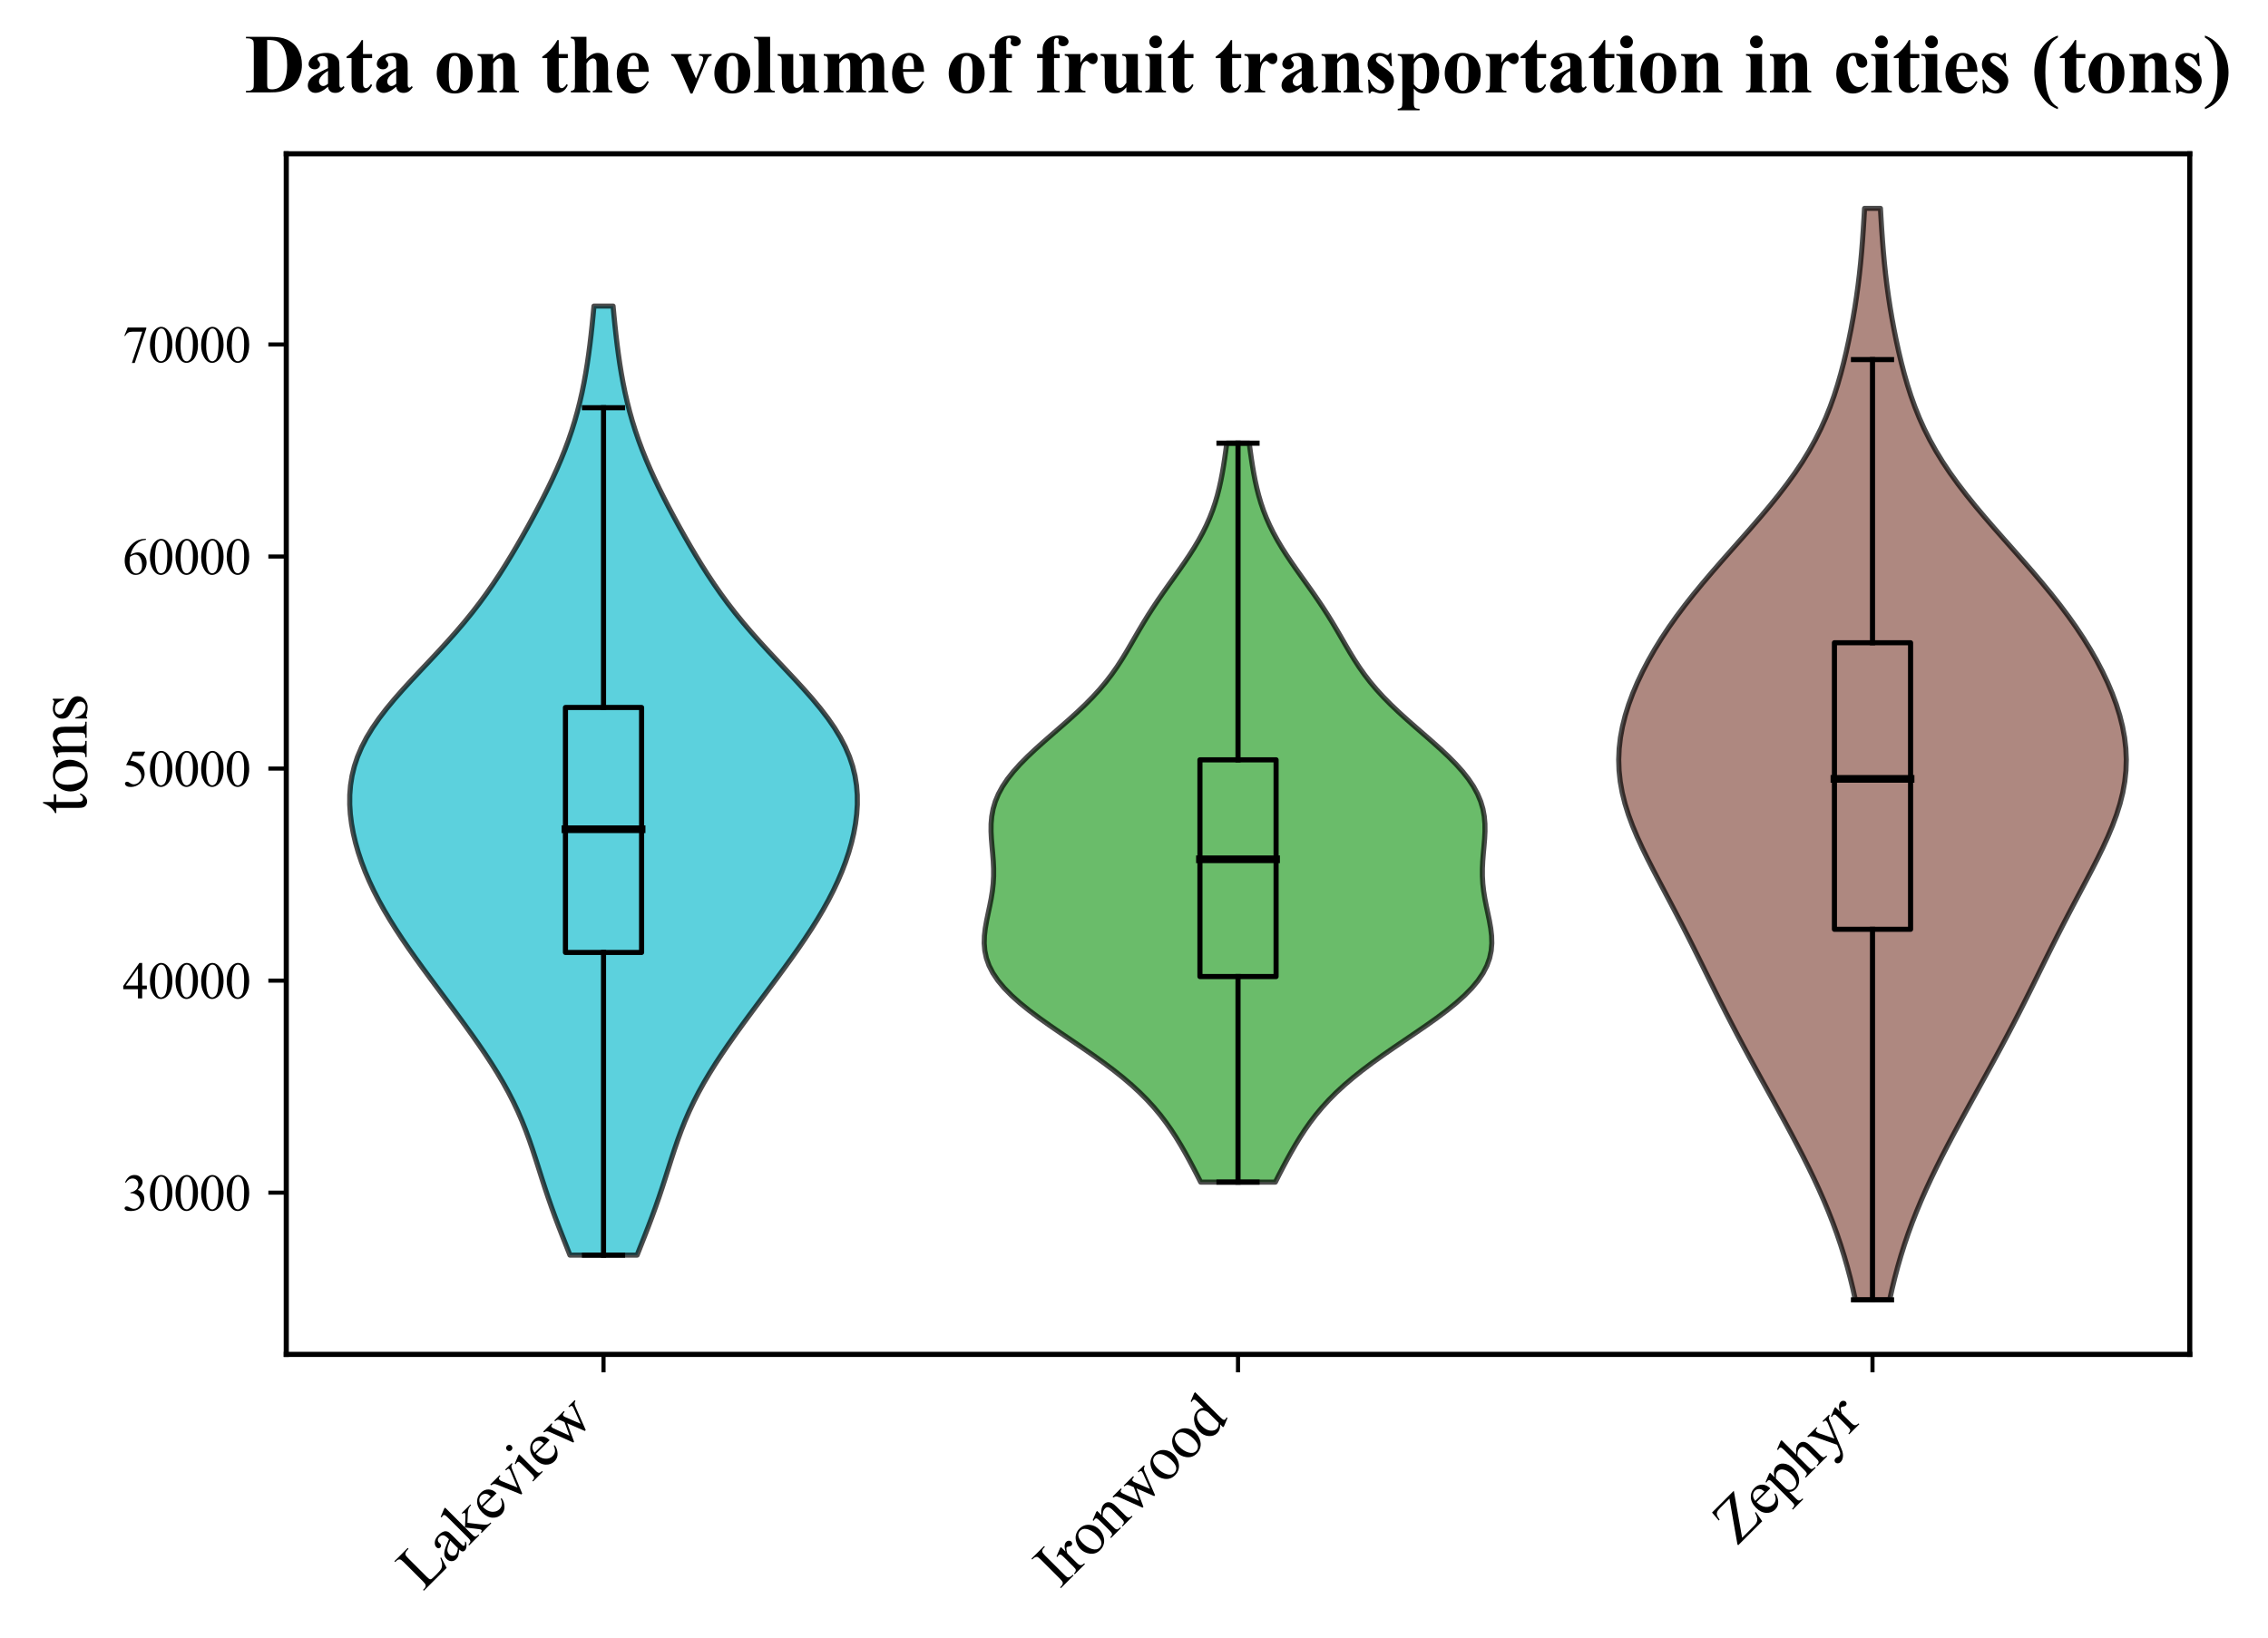 <?xml version="1.0" encoding="utf-8" standalone="no"?>
<!DOCTYPE svg PUBLIC "-//W3C//DTD SVG 1.1//EN"
  "http://www.w3.org/Graphics/SVG/1.1/DTD/svg11.dtd">
<svg xmlns:xlink="http://www.w3.org/1999/xlink" width="442.991pt" height="319.967pt" viewBox="0 0 442.991 319.967" xmlns="http://www.w3.org/2000/svg" version="1.1">
 <defs>
  <style type="text/css">*{stroke-linejoin: round; stroke-linecap: butt}</style>
 </defs>
 <g id="figure_1">
  <g id="patch_1">
   <path d="M 0 319.967 
L 442.991 319.967 
L 442.991 0 
L 0 0 
z
" style="fill: #ffffff"/>
  </g>
  <g id="axes_1">
   <g id="patch_2">
    <path d="M 55.916 264.607 
L 427.706 264.607 
L 427.706 30.045 
L 55.916 30.045 
z
" style="fill: #ffffff"/>
   </g>
   <g id="PolyCollection_1">
    <defs>
     <path id="m5cd9e1d169" d="M 124.442 -74.759 
L 111.32 -74.759 
L 110.58 -76.632 
L 109.841 -78.505 
L 109.113 -80.377 
L 108.405 -82.25 
L 107.724 -84.123 
L 107.07 -85.996 
L 106.442 -87.869 
L 105.835 -89.742 
L 105.24 -91.615 
L 104.643 -93.487 
L 104.031 -95.36 
L 103.388 -97.233 
L 102.7 -99.106 
L 101.955 -100.979 
L 101.142 -102.852 
L 100.256 -104.724 
L 99.294 -106.597 
L 98.256 -108.47 
L 97.148 -110.343 
L 95.976 -112.216 
L 94.746 -114.089 
L 93.468 -115.962 
L 92.151 -117.834 
L 90.802 -119.707 
L 89.43 -121.58 
L 88.043 -123.453 
L 86.647 -125.326 
L 85.251 -127.199 
L 83.861 -129.071 
L 82.485 -130.944 
L 81.132 -132.817 
L 79.811 -134.69 
L 78.531 -136.563 
L 77.299 -138.436 
L 76.125 -140.309 
L 75.015 -142.181 
L 73.976 -144.054 
L 73.013 -145.927 
L 72.13 -147.8 
L 71.329 -149.673 
L 70.614 -151.546 
L 69.986 -153.418 
L 69.449 -155.291 
L 69.006 -157.164 
L 68.663 -159.037 
L 68.428 -160.91 
L 68.309 -162.783 
L 68.317 -164.656 
L 68.465 -166.528 
L 68.762 -168.401 
L 69.22 -170.274 
L 69.847 -172.147 
L 70.646 -174.02 
L 71.619 -175.893 
L 72.759 -177.765 
L 74.055 -179.638 
L 75.491 -181.511 
L 77.046 -183.384 
L 78.695 -185.257 
L 80.411 -187.13 
L 82.166 -189.003 
L 83.931 -190.875 
L 85.683 -192.748 
L 87.398 -194.621 
L 89.06 -196.494 
L 90.657 -198.367 
L 92.18 -200.24 
L 93.627 -202.112 
L 94.999 -203.985 
L 96.303 -205.858 
L 97.545 -207.731 
L 98.733 -209.604 
L 99.877 -211.477 
L 100.984 -213.35 
L 102.059 -215.222 
L 103.108 -217.095 
L 104.13 -218.968 
L 105.127 -220.841 
L 106.094 -222.714 
L 107.027 -224.587 
L 107.923 -226.459 
L 108.775 -228.332 
L 109.579 -230.205 
L 110.331 -232.078 
L 111.028 -233.951 
L 111.669 -235.824 
L 112.254 -237.697 
L 112.783 -239.569 
L 113.26 -241.442 
L 113.688 -243.315 
L 114.069 -245.188 
L 114.409 -247.061 
L 114.713 -248.934 
L 114.984 -250.806 
L 115.228 -252.679 
L 115.449 -254.552 
L 115.652 -256.425 
L 115.839 -258.298 
L 116.016 -260.171 
L 119.746 -260.171 
L 119.746 -260.171 
L 119.922 -258.298 
L 120.11 -256.425 
L 120.313 -254.552 
L 120.534 -252.679 
L 120.778 -250.806 
L 121.049 -248.934 
L 121.352 -247.061 
L 121.693 -245.188 
L 122.074 -243.315 
L 122.502 -241.442 
L 122.978 -239.569 
L 123.508 -237.697 
L 124.093 -235.824 
L 124.734 -233.951 
L 125.431 -232.078 
L 126.183 -230.205 
L 126.987 -228.332 
L 127.839 -226.459 
L 128.734 -224.587 
L 129.668 -222.714 
L 130.635 -220.841 
L 131.632 -218.968 
L 132.654 -217.095 
L 133.703 -215.222 
L 134.778 -213.35 
L 135.885 -211.477 
L 137.028 -209.604 
L 138.217 -207.731 
L 139.459 -205.858 
L 140.762 -203.985 
L 142.135 -202.112 
L 143.582 -200.24 
L 145.105 -198.367 
L 146.701 -196.494 
L 148.364 -194.621 
L 150.079 -192.748 
L 151.831 -190.875 
L 153.596 -189.003 
L 155.351 -187.13 
L 157.066 -185.257 
L 158.716 -183.384 
L 160.271 -181.511 
L 161.707 -179.638 
L 163.003 -177.765 
L 164.143 -175.893 
L 165.115 -174.02 
L 165.915 -172.147 
L 166.542 -170.274 
L 167 -168.401 
L 167.297 -166.528 
L 167.444 -164.656 
L 167.453 -162.783 
L 167.334 -160.91 
L 167.099 -159.037 
L 166.756 -157.164 
L 166.313 -155.291 
L 165.776 -153.418 
L 165.148 -151.546 
L 164.433 -149.673 
L 163.632 -147.8 
L 162.749 -145.927 
L 161.786 -144.054 
L 160.747 -142.181 
L 159.637 -140.309 
L 158.463 -138.436 
L 157.231 -136.563 
L 155.951 -134.69 
L 154.63 -132.817 
L 153.277 -130.944 
L 151.901 -129.071 
L 150.511 -127.199 
L 149.114 -125.326 
L 147.719 -123.453 
L 146.331 -121.58 
L 144.96 -119.707 
L 143.611 -117.834 
L 142.294 -115.962 
L 141.016 -114.089 
L 139.786 -112.216 
L 138.614 -110.343 
L 137.505 -108.47 
L 136.468 -106.597 
L 135.506 -104.724 
L 134.62 -102.852 
L 133.807 -100.979 
L 133.062 -99.106 
L 132.374 -97.233 
L 131.731 -95.36 
L 131.119 -93.487 
L 130.522 -91.615 
L 129.926 -89.742 
L 129.32 -87.869 
L 128.692 -85.996 
L 128.038 -84.123 
L 127.356 -82.25 
L 126.649 -80.377 
L 125.921 -78.505 
L 125.182 -76.632 
L 124.442 -74.759 
z
" style="stroke: #000000; stroke-opacity: 0.7"/>
    </defs>
    <g clip-path="url(#pab4a707bf7)">
     <use xlink:href="#m5cd9e1d169" x="0" y="319.967" style="fill: #17becf; fill-opacity: 0.7; stroke: #000000; stroke-opacity: 0.7"/>
    </g>
   </g>
   <g id="PolyCollection_2">
    <defs>
     <path id="mce7cb25f1e" d="M 249.104 -89.018 
L 234.518 -89.018 
L 233.78 -90.476 
L 233.023 -91.934 
L 232.244 -93.393 
L 231.438 -94.851 
L 230.595 -96.309 
L 229.706 -97.767 
L 228.757 -99.226 
L 227.734 -100.684 
L 226.622 -102.142 
L 225.407 -103.6 
L 224.078 -105.059 
L 222.625 -106.517 
L 221.043 -107.975 
L 219.333 -109.433 
L 217.5 -110.892 
L 215.556 -112.35 
L 213.521 -113.808 
L 211.416 -115.266 
L 209.273 -116.725 
L 207.124 -118.183 
L 205.006 -119.641 
L 202.956 -121.099 
L 201.011 -122.558 
L 199.207 -124.016 
L 197.576 -125.474 
L 196.142 -126.932 
L 194.927 -128.391 
L 193.943 -129.849 
L 193.191 -131.307 
L 192.668 -132.765 
L 192.358 -134.224 
L 192.239 -135.682 
L 192.281 -137.14 
L 192.449 -138.598 
L 192.705 -140.057 
L 193.007 -141.515 
L 193.317 -142.973 
L 193.603 -144.431 
L 193.836 -145.89 
L 193.996 -147.348 
L 194.077 -148.806 
L 194.078 -150.264 
L 194.011 -151.723 
L 193.897 -153.181 
L 193.764 -154.639 
L 193.645 -156.097 
L 193.573 -157.556 
L 193.585 -159.014 
L 193.711 -160.472 
L 193.979 -161.93 
L 194.411 -163.389 
L 195.02 -164.847 
L 195.814 -166.305 
L 196.789 -167.763 
L 197.938 -169.221 
L 199.243 -170.68 
L 200.684 -172.138 
L 202.233 -173.596 
L 203.858 -175.054 
L 205.527 -176.513 
L 207.207 -177.971 
L 208.865 -179.429 
L 210.471 -180.887 
L 212.003 -182.346 
L 213.44 -183.804 
L 214.773 -185.262 
L 215.998 -186.72 
L 217.118 -188.179 
L 218.144 -189.637 
L 219.094 -191.095 
L 219.985 -192.553 
L 220.841 -194.012 
L 221.682 -195.47 
L 222.529 -196.928 
L 223.397 -198.386 
L 224.297 -199.845 
L 225.235 -201.303 
L 226.21 -202.761 
L 227.219 -204.219 
L 228.25 -205.678 
L 229.291 -207.136 
L 230.328 -208.594 
L 231.343 -210.052 
L 232.322 -211.511 
L 233.251 -212.969 
L 234.118 -214.427 
L 234.915 -215.885 
L 235.636 -217.344 
L 236.28 -218.802 
L 236.848 -220.26 
L 237.343 -221.718 
L 237.773 -223.177 
L 238.144 -224.635 
L 238.466 -226.093 
L 238.747 -227.551 
L 238.996 -229.01 
L 239.22 -230.468 
L 239.426 -231.926 
L 239.62 -233.384 
L 244.002 -233.384 
L 244.002 -233.384 
L 244.196 -231.926 
L 244.402 -230.468 
L 244.626 -229.01 
L 244.875 -227.551 
L 245.156 -226.093 
L 245.477 -224.635 
L 245.849 -223.177 
L 246.278 -221.718 
L 246.774 -220.26 
L 247.342 -218.802 
L 247.986 -217.344 
L 248.707 -215.885 
L 249.504 -214.427 
L 250.371 -212.969 
L 251.299 -211.511 
L 252.279 -210.052 
L 253.294 -208.594 
L 254.33 -207.136 
L 255.372 -205.678 
L 256.403 -204.219 
L 257.411 -202.761 
L 258.387 -201.303 
L 259.325 -199.845 
L 260.225 -198.386 
L 261.093 -196.928 
L 261.94 -195.47 
L 262.781 -194.012 
L 263.637 -192.553 
L 264.528 -191.095 
L 265.477 -189.637 
L 266.504 -188.179 
L 267.624 -186.72 
L 268.849 -185.262 
L 270.182 -183.804 
L 271.619 -182.346 
L 273.151 -180.887 
L 274.757 -179.429 
L 276.415 -177.971 
L 278.095 -176.513 
L 279.764 -175.054 
L 281.389 -173.596 
L 282.938 -172.138 
L 284.379 -170.68 
L 285.684 -169.221 
L 286.833 -167.763 
L 287.808 -166.305 
L 288.601 -164.847 
L 289.211 -163.389 
L 289.643 -161.93 
L 289.911 -160.472 
L 290.037 -159.014 
L 290.049 -157.556 
L 289.977 -156.097 
L 289.857 -154.639 
L 289.724 -153.181 
L 289.611 -151.723 
L 289.544 -150.264 
L 289.545 -148.806 
L 289.625 -147.348 
L 289.786 -145.89 
L 290.019 -144.431 
L 290.304 -142.973 
L 290.615 -141.515 
L 290.917 -140.057 
L 291.172 -138.598 
L 291.341 -137.14 
L 291.383 -135.682 
L 291.264 -134.224 
L 290.954 -132.765 
L 290.431 -131.307 
L 289.679 -129.849 
L 288.694 -128.391 
L 287.479 -126.932 
L 286.046 -125.474 
L 284.415 -124.016 
L 282.611 -122.558 
L 280.666 -121.099 
L 278.616 -119.641 
L 276.498 -118.183 
L 274.349 -116.725 
L 272.206 -115.266 
L 270.101 -113.808 
L 268.065 -112.35 
L 266.122 -110.892 
L 264.289 -109.433 
L 262.579 -107.975 
L 260.997 -106.517 
L 259.544 -105.059 
L 258.215 -103.6 
L 257 -102.142 
L 255.888 -100.684 
L 254.865 -99.226 
L 253.916 -97.767 
L 253.026 -96.309 
L 252.184 -94.851 
L 251.377 -93.393 
L 250.598 -91.934 
L 249.841 -90.476 
L 249.104 -89.018 
z
" style="stroke: #000000; stroke-opacity: 0.7"/>
    </defs>
    <g clip-path="url(#pab4a707bf7)">
     <use xlink:href="#mce7cb25f1e" x="0" y="319.967" style="fill: #2ca02c; fill-opacity: 0.7; stroke: #000000; stroke-opacity: 0.7"/>
    </g>
   </g>
   <g id="PolyCollection_3">
    <defs>
     <path id="me17bd29a48" d="M 369.092 -66.022 
L 362.39 -66.022 
L 361.911 -68.176 
L 361.386 -70.33 
L 360.813 -72.484 
L 360.189 -74.638 
L 359.511 -76.792 
L 358.778 -78.946 
L 357.989 -81.1 
L 357.144 -83.253 
L 356.246 -85.407 
L 355.296 -87.561 
L 354.298 -89.715 
L 353.259 -91.869 
L 352.181 -94.023 
L 351.072 -96.177 
L 349.937 -98.331 
L 348.781 -100.485 
L 347.609 -102.639 
L 346.427 -104.793 
L 345.239 -106.947 
L 344.051 -109.1 
L 342.868 -111.254 
L 341.693 -113.408 
L 340.531 -115.562 
L 339.386 -117.716 
L 338.259 -119.87 
L 337.15 -122.024 
L 336.06 -124.178 
L 334.984 -126.332 
L 333.919 -128.486 
L 332.859 -130.64 
L 331.797 -132.794 
L 330.727 -134.947 
L 329.645 -137.101 
L 328.547 -139.255 
L 327.433 -141.409 
L 326.304 -143.563 
L 325.166 -145.717 
L 324.028 -147.871 
L 322.904 -150.025 
L 321.807 -152.179 
L 320.756 -154.333 
L 319.77 -156.487 
L 318.869 -158.641 
L 318.072 -160.794 
L 317.396 -162.948 
L 316.858 -165.102 
L 316.47 -167.256 
L 316.239 -169.41 
L 316.169 -171.564 
L 316.26 -173.718 
L 316.508 -175.872 
L 316.906 -178.026 
L 317.445 -180.18 
L 318.117 -182.334 
L 318.912 -184.488 
L 319.823 -186.641 
L 320.843 -188.795 
L 321.969 -190.949 
L 323.198 -193.103 
L 324.528 -195.257 
L 325.957 -197.411 
L 327.481 -199.565 
L 329.095 -201.719 
L 330.793 -203.873 
L 332.563 -206.027 
L 334.393 -208.181 
L 336.268 -210.335 
L 338.169 -212.488 
L 340.078 -214.642 
L 341.975 -216.796 
L 343.839 -218.95 
L 345.65 -221.104 
L 347.391 -223.258 
L 349.044 -225.412 
L 350.595 -227.566 
L 352.035 -229.72 
L 353.356 -231.874 
L 354.555 -234.028 
L 355.636 -236.182 
L 356.603 -238.335 
L 357.466 -240.489 
L 358.236 -242.643 
L 358.924 -244.797 
L 359.544 -246.951 
L 360.107 -249.105 
L 360.621 -251.259 
L 361.093 -253.413 
L 361.528 -255.567 
L 361.928 -257.721 
L 362.293 -259.875 
L 362.623 -262.029 
L 362.919 -264.182 
L 363.18 -266.336 
L 363.408 -268.49 
L 363.606 -270.644 
L 363.778 -272.798 
L 363.929 -274.952 
L 364.065 -277.106 
L 364.191 -279.26 
L 367.291 -279.26 
L 367.291 -279.26 
L 367.417 -277.106 
L 367.552 -274.952 
L 367.704 -272.798 
L 367.876 -270.644 
L 368.074 -268.49 
L 368.302 -266.336 
L 368.563 -264.182 
L 368.859 -262.029 
L 369.189 -259.875 
L 369.554 -257.721 
L 369.954 -255.567 
L 370.389 -253.413 
L 370.861 -251.259 
L 371.375 -249.105 
L 371.938 -246.951 
L 372.557 -244.797 
L 373.246 -242.643 
L 374.016 -240.489 
L 374.879 -238.335 
L 375.846 -236.182 
L 376.927 -234.028 
L 378.126 -231.874 
L 379.447 -229.72 
L 380.886 -227.566 
L 382.438 -225.412 
L 384.091 -223.258 
L 385.831 -221.104 
L 387.643 -218.95 
L 389.507 -216.796 
L 391.404 -214.642 
L 393.313 -212.488 
L 395.214 -210.335 
L 397.089 -208.181 
L 398.919 -206.027 
L 400.689 -203.873 
L 402.386 -201.719 
L 404.001 -199.565 
L 405.525 -197.411 
L 406.954 -195.257 
L 408.284 -193.103 
L 409.513 -190.949 
L 410.639 -188.795 
L 411.659 -186.641 
L 412.57 -184.488 
L 413.365 -182.334 
L 414.036 -180.18 
L 414.576 -178.026 
L 414.974 -175.872 
L 415.222 -173.718 
L 415.313 -171.564 
L 415.243 -169.41 
L 415.012 -167.256 
L 414.624 -165.102 
L 414.086 -162.948 
L 413.41 -160.794 
L 412.613 -158.641 
L 411.712 -156.487 
L 410.726 -154.333 
L 409.675 -152.179 
L 408.578 -150.025 
L 407.454 -147.871 
L 406.316 -145.717 
L 405.178 -143.563 
L 404.049 -141.409 
L 402.935 -139.255 
L 401.837 -137.101 
L 400.754 -134.947 
L 399.685 -132.794 
L 398.623 -130.64 
L 397.563 -128.486 
L 396.498 -126.332 
L 395.422 -124.178 
L 394.332 -122.024 
L 393.223 -119.87 
L 392.096 -117.716 
L 390.951 -115.562 
L 389.789 -113.408 
L 388.614 -111.254 
L 387.431 -109.1 
L 386.243 -106.947 
L 385.055 -104.793 
L 383.873 -102.639 
L 382.701 -100.485 
L 381.545 -98.331 
L 380.41 -96.177 
L 379.301 -94.023 
L 378.223 -91.869 
L 377.183 -89.715 
L 376.186 -87.561 
L 375.236 -85.407 
L 374.338 -83.253 
L 373.493 -81.1 
L 372.704 -78.946 
L 371.971 -76.792 
L 371.293 -74.638 
L 370.669 -72.484 
L 370.096 -70.33 
L 369.571 -68.176 
L 369.092 -66.022 
z
" style="stroke: #000000; stroke-opacity: 0.7"/>
    </defs>
    <g clip-path="url(#pab4a707bf7)">
     <use xlink:href="#me17bd29a48" x="0" y="319.967" style="fill: #8c564b; fill-opacity: 0.7; stroke: #000000; stroke-opacity: 0.7"/>
    </g>
   </g>
   <g id="matplotlib.axis_1">
    <g id="xtick_1">
     <g id="line2d_1">
      <defs>
       <path id="m8453feb590" d="M 0 0 
L 0 3.5 
" style="stroke: #000000; stroke-width: 0.8"/>
      </defs>
      <g>
       <use xlink:href="#m8453feb590" x="117.881" y="264.607" style="stroke: #000000; stroke-width: 0.8"/>
      </g>
     </g>
     <g id="text_1">
      <!-- Lakeview -->
      <g transform="translate(82.613 310.952) rotate(-45) scale(0.12 -0.12)">
       <defs>
        <path id="TimesNewRomanPSMT-4c" d="M 3669 1172 
L 3772 1150 
L 3409 0 
L 128 0 
L 128 116 
L 288 116 
Q 556 116 672 291 
Q 738 391 738 753 
L 738 3488 
Q 738 3884 650 3984 
Q 528 4122 288 4122 
L 128 4122 
L 128 4238 
L 2047 4238 
L 2047 4122 
Q 1709 4125 1573 4059 
Q 1438 3994 1388 3894 
Q 1338 3794 1338 3416 
L 1338 753 
Q 1338 494 1388 397 
Q 1425 331 1503 300 
Q 1581 269 1991 269 
L 2300 269 
Q 2788 269 2984 341 
Q 3181 413 3343 595 
Q 3506 778 3669 1172 
z
" transform="scale(0.016)"/>
        <path id="TimesNewRomanPSMT-61" d="M 1822 413 
Q 1381 72 1269 19 
Q 1100 -59 909 -59 
Q 613 -59 420 144 
Q 228 347 228 678 
Q 228 888 322 1041 
Q 450 1253 767 1440 
Q 1084 1628 1822 1897 
L 1822 2009 
Q 1822 2438 1686 2597 
Q 1550 2756 1291 2756 
Q 1094 2756 978 2650 
Q 859 2544 859 2406 
L 866 2225 
Q 866 2081 792 2003 
Q 719 1925 600 1925 
Q 484 1925 411 2006 
Q 338 2088 338 2228 
Q 338 2497 613 2722 
Q 888 2947 1384 2947 
Q 1766 2947 2009 2819 
Q 2194 2722 2281 2516 
Q 2338 2381 2338 1966 
L 2338 994 
Q 2338 584 2353 492 
Q 2369 400 2405 369 
Q 2441 338 2488 338 
Q 2538 338 2575 359 
Q 2641 400 2828 588 
L 2828 413 
Q 2478 -56 2159 -56 
Q 2006 -56 1915 50 
Q 1825 156 1822 413 
z
M 1822 616 
L 1822 1706 
Q 1350 1519 1213 1441 
Q 966 1303 859 1153 
Q 753 1003 753 825 
Q 753 600 887 451 
Q 1022 303 1197 303 
Q 1434 303 1822 616 
z
" transform="scale(0.016)"/>
        <path id="TimesNewRomanPSMT-6b" d="M 1047 4444 
L 1047 1597 
L 1775 2259 
Q 2006 2472 2044 2528 
Q 2069 2566 2069 2603 
Q 2069 2666 2017 2711 
Q 1966 2756 1847 2763 
L 1847 2863 
L 3091 2863 
L 3091 2763 
Q 2834 2756 2664 2684 
Q 2494 2613 2291 2428 
L 1556 1750 
L 2291 822 
Q 2597 438 2703 334 
Q 2853 188 2966 144 
Q 3044 113 3238 113 
L 3238 0 
L 1847 0 
L 1847 113 
Q 1966 116 2008 148 
Q 2050 181 2050 241 
Q 2050 313 1925 472 
L 1047 1594 
L 1047 644 
Q 1047 366 1086 278 
Q 1125 191 1197 153 
Q 1269 116 1509 113 
L 1509 0 
L 53 0 
L 53 113 
Q 272 113 381 166 
Q 447 200 481 272 
Q 528 375 528 628 
L 528 3234 
Q 528 3731 506 3842 
Q 484 3953 434 3995 
Q 384 4038 303 4038 
Q 238 4038 106 3984 
L 53 4094 
L 903 4444 
L 1047 4444 
z
" transform="scale(0.016)"/>
        <path id="TimesNewRomanPSMT-65" d="M 681 1784 
Q 678 1147 991 784 
Q 1303 422 1725 422 
Q 2006 422 2214 576 
Q 2422 731 2563 1106 
L 2659 1044 
Q 2594 616 2278 264 
Q 1963 -88 1488 -88 
Q 972 -88 605 314 
Q 238 716 238 1394 
Q 238 2128 614 2539 
Q 991 2950 1559 2950 
Q 2041 2950 2350 2633 
Q 2659 2316 2659 1784 
L 681 1784 
z
M 681 1966 
L 2006 1966 
Q 1991 2241 1941 2353 
Q 1863 2528 1708 2628 
Q 1553 2728 1384 2728 
Q 1125 2728 920 2526 
Q 716 2325 681 1966 
z
" transform="scale(0.016)"/>
        <path id="TimesNewRomanPSMT-76" d="M 53 2863 
L 1400 2863 
L 1400 2747 
L 1313 2747 
Q 1191 2747 1127 2687 
Q 1063 2628 1063 2528 
Q 1063 2419 1128 2269 
L 1794 688 
L 2463 2328 
Q 2534 2503 2534 2594 
Q 2534 2638 2509 2666 
Q 2475 2713 2422 2730 
Q 2369 2747 2206 2747 
L 2206 2863 
L 3141 2863 
L 3141 2747 
Q 2978 2734 2916 2681 
Q 2806 2588 2719 2369 
L 1703 -88 
L 1575 -88 
L 553 2328 
Q 484 2497 421 2570 
Q 359 2644 263 2694 
Q 209 2722 53 2747 
L 53 2863 
z
" transform="scale(0.016)"/>
        <path id="TimesNewRomanPSMT-69" d="M 928 4444 
Q 1059 4444 1151 4351 
Q 1244 4259 1244 4128 
Q 1244 3997 1151 3903 
Q 1059 3809 928 3809 
Q 797 3809 703 3903 
Q 609 3997 609 4128 
Q 609 4259 701 4351 
Q 794 4444 928 4444 
z
M 1188 2947 
L 1188 647 
Q 1188 378 1227 289 
Q 1266 200 1342 156 
Q 1419 113 1622 113 
L 1622 0 
L 231 0 
L 231 113 
Q 441 113 512 153 
Q 584 194 626 287 
Q 669 381 669 647 
L 669 1750 
Q 669 2216 641 2353 
Q 619 2453 572 2492 
Q 525 2531 444 2531 
Q 356 2531 231 2484 
L 188 2597 
L 1050 2947 
L 1188 2947 
z
" transform="scale(0.016)"/>
        <path id="TimesNewRomanPSMT-77" d="M 41 2863 
L 1241 2863 
L 1241 2747 
Q 1075 2734 1023 2687 
Q 972 2641 972 2553 
Q 972 2456 1025 2319 
L 1638 672 
L 2253 2013 
L 2091 2434 
Q 2016 2622 1894 2694 
Q 1825 2738 1638 2747 
L 1638 2863 
L 3000 2863 
L 3000 2747 
Q 2775 2738 2681 2666 
Q 2619 2616 2619 2506 
Q 2619 2444 2644 2378 
L 3294 734 
L 3897 2319 
Q 3959 2488 3959 2588 
Q 3959 2647 3898 2694 
Q 3838 2741 3659 2747 
L 3659 2863 
L 4563 2863 
L 4563 2747 
Q 4291 2706 4163 2378 
L 3206 -88 
L 3078 -88 
L 2363 1741 
L 1528 -88 
L 1413 -88 
L 494 2319 
Q 403 2547 315 2626 
Q 228 2706 41 2747 
L 41 2863 
z
" transform="scale(0.016)"/>
       </defs>
       <use xlink:href="#TimesNewRomanPSMT-4c"/>
       <use xlink:href="#TimesNewRomanPSMT-61" x="61.084"/>
       <use xlink:href="#TimesNewRomanPSMT-6b" x="105.469"/>
       <use xlink:href="#TimesNewRomanPSMT-65" x="155.469"/>
       <use xlink:href="#TimesNewRomanPSMT-76" x="199.854"/>
       <use xlink:href="#TimesNewRomanPSMT-69" x="249.854"/>
       <use xlink:href="#TimesNewRomanPSMT-65" x="277.637"/>
       <use xlink:href="#TimesNewRomanPSMT-77" x="322.021"/>
      </g>
     </g>
    </g>
    <g id="xtick_2">
     <g id="line2d_2">
      <g>
       <use xlink:href="#m8453feb590" x="241.811" y="264.607" style="stroke: #000000; stroke-width: 0.8"/>
      </g>
     </g>
     <g id="text_2">
      <!-- Ironwood -->
      <g transform="translate(207.004 310.49) rotate(-45) scale(0.12 -0.12)">
       <defs>
        <path id="TimesNewRomanPSMT-49" d="M 1975 116 
L 1975 0 
L 159 0 
L 159 116 
L 309 116 
Q 572 116 691 269 
Q 766 369 766 750 
L 766 3488 
Q 766 3809 725 3913 
Q 694 3991 597 4047 
Q 459 4122 309 4122 
L 159 4122 
L 159 4238 
L 1975 4238 
L 1975 4122 
L 1822 4122 
Q 1563 4122 1444 3969 
Q 1366 3869 1366 3488 
L 1366 750 
Q 1366 428 1406 325 
Q 1438 247 1538 191 
Q 1672 116 1822 116 
L 1975 116 
z
" transform="scale(0.016)"/>
        <path id="TimesNewRomanPSMT-72" d="M 1038 2947 
L 1038 2303 
Q 1397 2947 1775 2947 
Q 1947 2947 2059 2842 
Q 2172 2738 2172 2600 
Q 2172 2478 2090 2393 
Q 2009 2309 1897 2309 
Q 1788 2309 1652 2417 
Q 1516 2525 1450 2525 
Q 1394 2525 1328 2463 
Q 1188 2334 1038 2041 
L 1038 669 
Q 1038 431 1097 309 
Q 1138 225 1241 169 
Q 1344 113 1538 113 
L 1538 0 
L 72 0 
L 72 113 
Q 291 113 397 181 
Q 475 231 506 341 
Q 522 394 522 644 
L 522 1753 
Q 522 2253 501 2348 
Q 481 2444 426 2487 
Q 372 2531 291 2531 
Q 194 2531 72 2484 
L 41 2597 
L 906 2947 
L 1038 2947 
z
" transform="scale(0.016)"/>
        <path id="TimesNewRomanPSMT-6f" d="M 1600 2947 
Q 2250 2947 2644 2453 
Q 2978 2031 2978 1484 
Q 2978 1100 2793 706 
Q 2609 313 2286 112 
Q 1963 -88 1566 -88 
Q 919 -88 538 428 
Q 216 863 216 1403 
Q 216 1797 411 2186 
Q 606 2575 925 2761 
Q 1244 2947 1600 2947 
z
M 1503 2744 
Q 1338 2744 1170 2645 
Q 1003 2547 900 2300 
Q 797 2053 797 1666 
Q 797 1041 1045 587 
Q 1294 134 1700 134 
Q 2003 134 2200 384 
Q 2397 634 2397 1244 
Q 2397 2006 2069 2444 
Q 1847 2744 1503 2744 
z
" transform="scale(0.016)"/>
        <path id="TimesNewRomanPSMT-6e" d="M 1034 2341 
Q 1538 2947 1994 2947 
Q 2228 2947 2397 2830 
Q 2566 2713 2666 2444 
Q 2734 2256 2734 1869 
L 2734 647 
Q 2734 375 2778 278 
Q 2813 200 2889 156 
Q 2966 113 3172 113 
L 3172 0 
L 1756 0 
L 1756 113 
L 1816 113 
Q 2016 113 2095 173 
Q 2175 234 2206 353 
Q 2219 400 2219 647 
L 2219 1819 
Q 2219 2209 2117 2386 
Q 2016 2563 1775 2563 
Q 1403 2563 1034 2156 
L 1034 647 
Q 1034 356 1069 288 
Q 1113 197 1189 155 
Q 1266 113 1500 113 
L 1500 0 
L 84 0 
L 84 113 
L 147 113 
Q 366 113 442 223 
Q 519 334 519 647 
L 519 1709 
Q 519 2225 495 2337 
Q 472 2450 423 2490 
Q 375 2531 294 2531 
Q 206 2531 84 2484 
L 38 2597 
L 900 2947 
L 1034 2947 
L 1034 2341 
z
" transform="scale(0.016)"/>
        <path id="TimesNewRomanPSMT-64" d="M 2222 322 
Q 2013 103 1813 7 
Q 1613 -88 1381 -88 
Q 913 -88 563 304 
Q 213 697 213 1313 
Q 213 1928 600 2439 
Q 988 2950 1597 2950 
Q 1975 2950 2222 2709 
L 2222 3238 
Q 2222 3728 2198 3840 
Q 2175 3953 2125 3993 
Q 2075 4034 2000 4034 
Q 1919 4034 1784 3984 
L 1744 4094 
L 2597 4444 
L 2738 4444 
L 2738 1134 
Q 2738 631 2761 520 
Q 2784 409 2836 365 
Q 2888 322 2956 322 
Q 3041 322 3181 375 
L 3216 266 
L 2366 -88 
L 2222 -88 
L 2222 322 
z
M 2222 541 
L 2222 2016 
Q 2203 2228 2109 2403 
Q 2016 2578 1861 2667 
Q 1706 2756 1559 2756 
Q 1284 2756 1069 2509 
Q 784 2184 784 1559 
Q 784 928 1059 592 
Q 1334 256 1672 256 
Q 1956 256 2222 541 
z
" transform="scale(0.016)"/>
       </defs>
       <use xlink:href="#TimesNewRomanPSMT-49"/>
       <use xlink:href="#TimesNewRomanPSMT-72" x="33.301"/>
       <use xlink:href="#TimesNewRomanPSMT-6f" x="66.602"/>
       <use xlink:href="#TimesNewRomanPSMT-6e" x="116.602"/>
       <use xlink:href="#TimesNewRomanPSMT-77" x="166.602"/>
       <use xlink:href="#TimesNewRomanPSMT-6f" x="238.818"/>
       <use xlink:href="#TimesNewRomanPSMT-6f" x="288.818"/>
       <use xlink:href="#TimesNewRomanPSMT-64" x="338.818"/>
      </g>
     </g>
    </g>
    <g id="xtick_3">
     <g id="line2d_3">
      <g>
       <use xlink:href="#m8453feb590" x="365.741" y="264.607" style="stroke: #000000; stroke-width: 0.8"/>
      </g>
     </g>
     <g id="text_3">
      <!-- Zephyr -->
      <g transform="translate(339.407 302.001) rotate(-45) scale(0.12 -0.12)">
       <defs>
        <path id="TimesNewRomanPSMT-5a" d="M 3681 4238 
L 897 256 
L 2634 256 
Q 3034 256 3248 431 
Q 3463 606 3628 1141 
L 3731 1122 
L 3531 0 
L 81 0 
L 81 116 
L 2800 3984 
L 1444 3984 
Q 1106 3984 954 3911 
Q 803 3838 723 3698 
Q 644 3559 578 3178 
L 459 3178 
L 547 4238 
L 3681 4238 
z
" transform="scale(0.016)"/>
        <path id="TimesNewRomanPSMT-70" d="M -6 2578 
L 875 2934 
L 994 2934 
L 994 2266 
Q 1216 2644 1439 2795 
Q 1663 2947 1909 2947 
Q 2341 2947 2628 2609 
Q 2981 2197 2981 1534 
Q 2981 794 2556 309 
Q 2206 -88 1675 -88 
Q 1444 -88 1275 -22 
Q 1150 25 994 166 
L 994 -706 
Q 994 -1000 1030 -1079 
Q 1066 -1159 1155 -1206 
Q 1244 -1253 1478 -1253 
L 1478 -1369 
L -22 -1369 
L -22 -1253 
L 56 -1253 
Q 228 -1256 350 -1188 
Q 409 -1153 442 -1076 
Q 475 -1000 475 -688 
L 475 2019 
Q 475 2297 450 2372 
Q 425 2447 370 2484 
Q 316 2522 222 2522 
Q 147 2522 31 2478 
L -6 2578 
z
M 994 2081 
L 994 1013 
Q 994 666 1022 556 
Q 1066 375 1236 237 
Q 1406 100 1666 100 
Q 1978 100 2172 344 
Q 2425 663 2425 1241 
Q 2425 1897 2138 2250 
Q 1938 2494 1663 2494 
Q 1513 2494 1366 2419 
Q 1253 2363 994 2081 
z
" transform="scale(0.016)"/>
        <path id="TimesNewRomanPSMT-68" d="M 1041 4444 
L 1041 2350 
Q 1388 2731 1591 2839 
Q 1794 2947 1997 2947 
Q 2241 2947 2416 2812 
Q 2591 2678 2675 2391 
Q 2734 2191 2734 1659 
L 2734 647 
Q 2734 375 2778 275 
Q 2809 200 2884 156 
Q 2959 113 3159 113 
L 3159 0 
L 1753 0 
L 1753 113 
L 1819 113 
Q 2019 113 2097 173 
Q 2175 234 2206 353 
Q 2216 403 2216 647 
L 2216 1659 
Q 2216 2128 2167 2275 
Q 2119 2422 2012 2495 
Q 1906 2569 1756 2569 
Q 1603 2569 1437 2487 
Q 1272 2406 1041 2159 
L 1041 647 
Q 1041 353 1073 281 
Q 1106 209 1195 161 
Q 1284 113 1503 113 
L 1503 0 
L 84 0 
L 84 113 
Q 275 113 384 172 
Q 447 203 484 290 
Q 522 378 522 647 
L 522 3238 
Q 522 3728 498 3840 
Q 475 3953 426 3993 
Q 378 4034 297 4034 
Q 231 4034 84 3984 
L 41 4094 
L 897 4444 
L 1041 4444 
z
" transform="scale(0.016)"/>
        <path id="TimesNewRomanPSMT-79" d="M 38 2863 
L 1372 2863 
L 1372 2747 
L 1306 2747 
Q 1166 2747 1095 2686 
Q 1025 2625 1025 2534 
Q 1025 2413 1128 2197 
L 1825 753 
L 2466 2334 
Q 2519 2463 2519 2588 
Q 2519 2644 2497 2672 
Q 2472 2706 2419 2726 
Q 2366 2747 2231 2747 
L 2231 2863 
L 3163 2863 
L 3163 2747 
Q 3047 2734 2984 2696 
Q 2922 2659 2847 2556 
Q 2819 2513 2741 2316 
L 1575 -541 
Q 1406 -956 1132 -1168 
Q 859 -1381 606 -1381 
Q 422 -1381 303 -1275 
Q 184 -1169 184 -1031 
Q 184 -900 270 -820 
Q 356 -741 506 -741 
Q 609 -741 788 -809 
Q 913 -856 944 -856 
Q 1038 -856 1148 -759 
Q 1259 -663 1372 -384 
L 1575 113 
L 547 2272 
Q 500 2369 397 2513 
Q 319 2622 269 2659 
Q 197 2709 38 2747 
L 38 2863 
z
" transform="scale(0.016)"/>
       </defs>
       <use xlink:href="#TimesNewRomanPSMT-5a"/>
       <use xlink:href="#TimesNewRomanPSMT-65" x="61.084"/>
       <use xlink:href="#TimesNewRomanPSMT-70" x="105.469"/>
       <use xlink:href="#TimesNewRomanPSMT-68" x="155.469"/>
       <use xlink:href="#TimesNewRomanPSMT-79" x="205.469"/>
       <use xlink:href="#TimesNewRomanPSMT-72" x="255.469"/>
      </g>
     </g>
    </g>
   </g>
   <g id="matplotlib.axis_2">
    <g id="ytick_1">
     <g id="line2d_4">
      <defs>
       <path id="mc9fd442b5d" d="M 0 0 
L -3.5 0 
" style="stroke: #000000; stroke-width: 0.8"/>
      </defs>
      <g>
       <use xlink:href="#mc9fd442b5d" x="55.916" y="233.008" style="stroke: #000000; stroke-width: 0.8"/>
      </g>
     </g>
     <g id="text_4">
      <!-- 30000 -->
      <g transform="translate(23.916 236.48) scale(0.1 -0.1)">
       <defs>
        <path id="TimesNewRomanPSMT-33" d="M 325 3431 
Q 506 3859 782 4092 
Q 1059 4325 1472 4325 
Q 1981 4325 2253 3994 
Q 2459 3747 2459 3466 
Q 2459 3003 1878 2509 
Q 2269 2356 2469 2072 
Q 2669 1788 2669 1403 
Q 2669 853 2319 450 
Q 1863 -75 997 -75 
Q 569 -75 414 31 
Q 259 138 259 259 
Q 259 350 332 419 
Q 406 488 509 488 
Q 588 488 669 463 
Q 722 447 909 348 
Q 1097 250 1169 231 
Q 1284 197 1416 197 
Q 1734 197 1970 444 
Q 2206 691 2206 1028 
Q 2206 1275 2097 1509 
Q 2016 1684 1919 1775 
Q 1784 1900 1550 2001 
Q 1316 2103 1072 2103 
L 972 2103 
L 972 2197 
Q 1219 2228 1467 2375 
Q 1716 2522 1828 2728 
Q 1941 2934 1941 3181 
Q 1941 3503 1739 3701 
Q 1538 3900 1238 3900 
Q 753 3900 428 3381 
L 325 3431 
z
" transform="scale(0.016)"/>
        <path id="TimesNewRomanPSMT-30" d="M 231 2094 
Q 231 2819 450 3342 
Q 669 3866 1031 4122 
Q 1313 4325 1613 4325 
Q 2100 4325 2488 3828 
Q 2972 3213 2972 2159 
Q 2972 1422 2759 906 
Q 2547 391 2217 158 
Q 1888 -75 1581 -75 
Q 975 -75 572 641 
Q 231 1244 231 2094 
z
M 844 2016 
Q 844 1141 1059 588 
Q 1238 122 1591 122 
Q 1759 122 1940 273 
Q 2122 425 2216 781 
Q 2359 1319 2359 2297 
Q 2359 3022 2209 3506 
Q 2097 3866 1919 4016 
Q 1791 4119 1609 4119 
Q 1397 4119 1231 3928 
Q 1006 3669 925 3112 
Q 844 2556 844 2016 
z
" transform="scale(0.016)"/>
       </defs>
       <use xlink:href="#TimesNewRomanPSMT-33"/>
       <use xlink:href="#TimesNewRomanPSMT-30" x="50"/>
       <use xlink:href="#TimesNewRomanPSMT-30" x="100"/>
       <use xlink:href="#TimesNewRomanPSMT-30" x="150"/>
       <use xlink:href="#TimesNewRomanPSMT-30" x="200"/>
      </g>
     </g>
    </g>
    <g id="ytick_2">
     <g id="line2d_5">
      <g>
       <use xlink:href="#mc9fd442b5d" x="55.916" y="191.581" style="stroke: #000000; stroke-width: 0.8"/>
      </g>
     </g>
     <g id="text_5">
      <!-- 40000 -->
      <g transform="translate(23.916 195.053) scale(0.1 -0.1)">
       <defs>
        <path id="TimesNewRomanPSMT-34" d="M 2978 1563 
L 2978 1119 
L 2409 1119 
L 2409 0 
L 1894 0 
L 1894 1119 
L 100 1119 
L 100 1519 
L 2066 4325 
L 2409 4325 
L 2409 1563 
L 2978 1563 
z
M 1894 1563 
L 1894 3666 
L 406 1563 
L 1894 1563 
z
" transform="scale(0.016)"/>
       </defs>
       <use xlink:href="#TimesNewRomanPSMT-34"/>
       <use xlink:href="#TimesNewRomanPSMT-30" x="50"/>
       <use xlink:href="#TimesNewRomanPSMT-30" x="100"/>
       <use xlink:href="#TimesNewRomanPSMT-30" x="150"/>
       <use xlink:href="#TimesNewRomanPSMT-30" x="200"/>
      </g>
     </g>
    </g>
    <g id="ytick_3">
     <g id="line2d_6">
      <g>
       <use xlink:href="#mc9fd442b5d" x="55.916" y="150.155" style="stroke: #000000; stroke-width: 0.8"/>
      </g>
     </g>
     <g id="text_6">
      <!-- 50000 -->
      <g transform="translate(23.916 153.627) scale(0.1 -0.1)">
       <defs>
        <path id="TimesNewRomanPSMT-35" d="M 2778 4238 
L 2534 3706 
L 1259 3706 
L 981 3138 
Q 1809 3016 2294 2522 
Q 2709 2097 2709 1522 
Q 2709 1188 2573 903 
Q 2438 619 2231 419 
Q 2025 219 1772 97 
Q 1413 -75 1034 -75 
Q 653 -75 479 54 
Q 306 184 306 341 
Q 306 428 378 495 
Q 450 563 559 563 
Q 641 563 702 538 
Q 763 513 909 409 
Q 1144 247 1384 247 
Q 1750 247 2026 523 
Q 2303 800 2303 1197 
Q 2303 1581 2056 1914 
Q 1809 2247 1375 2428 
Q 1034 2569 447 2591 
L 1259 4238 
L 2778 4238 
z
" transform="scale(0.016)"/>
       </defs>
       <use xlink:href="#TimesNewRomanPSMT-35"/>
       <use xlink:href="#TimesNewRomanPSMT-30" x="50"/>
       <use xlink:href="#TimesNewRomanPSMT-30" x="100"/>
       <use xlink:href="#TimesNewRomanPSMT-30" x="150"/>
       <use xlink:href="#TimesNewRomanPSMT-30" x="200"/>
      </g>
     </g>
    </g>
    <g id="ytick_4">
     <g id="line2d_7">
      <g>
       <use xlink:href="#mc9fd442b5d" x="55.916" y="108.729" style="stroke: #000000; stroke-width: 0.8"/>
      </g>
     </g>
     <g id="text_7">
      <!-- 60000 -->
      <g transform="translate(23.916 112.201) scale(0.1 -0.1)">
       <defs>
        <path id="TimesNewRomanPSMT-36" d="M 2869 4325 
L 2869 4209 
Q 2456 4169 2195 4045 
Q 1934 3922 1679 3669 
Q 1425 3416 1258 3105 
Q 1091 2794 978 2366 
Q 1428 2675 1881 2675 
Q 2316 2675 2634 2325 
Q 2953 1975 2953 1425 
Q 2953 894 2631 456 
Q 2244 -75 1606 -75 
Q 1172 -75 869 213 
Q 275 772 275 1663 
Q 275 2231 503 2743 
Q 731 3256 1154 3653 
Q 1578 4050 1965 4187 
Q 2353 4325 2688 4325 
L 2869 4325 
z
M 925 2138 
Q 869 1716 869 1456 
Q 869 1156 980 804 
Q 1091 453 1309 247 
Q 1469 100 1697 100 
Q 1969 100 2183 356 
Q 2397 613 2397 1088 
Q 2397 1622 2184 2012 
Q 1972 2403 1581 2403 
Q 1463 2403 1327 2353 
Q 1191 2303 925 2138 
z
" transform="scale(0.016)"/>
       </defs>
       <use xlink:href="#TimesNewRomanPSMT-36"/>
       <use xlink:href="#TimesNewRomanPSMT-30" x="50"/>
       <use xlink:href="#TimesNewRomanPSMT-30" x="100"/>
       <use xlink:href="#TimesNewRomanPSMT-30" x="150"/>
       <use xlink:href="#TimesNewRomanPSMT-30" x="200"/>
      </g>
     </g>
    </g>
    <g id="ytick_5">
     <g id="line2d_8">
      <g>
       <use xlink:href="#mc9fd442b5d" x="55.916" y="67.303" style="stroke: #000000; stroke-width: 0.8"/>
      </g>
     </g>
     <g id="text_8">
      <!-- 70000 -->
      <g transform="translate(23.916 70.774) scale(0.1 -0.1)">
       <defs>
        <path id="TimesNewRomanPSMT-37" d="M 644 4238 
L 2916 4238 
L 2916 4119 
L 1503 -88 
L 1153 -88 
L 2419 3728 
L 1253 3728 
Q 900 3728 750 3644 
Q 488 3500 328 3200 
L 238 3234 
L 644 4238 
z
" transform="scale(0.016)"/>
       </defs>
       <use xlink:href="#TimesNewRomanPSMT-37"/>
       <use xlink:href="#TimesNewRomanPSMT-30" x="50"/>
       <use xlink:href="#TimesNewRomanPSMT-30" x="100"/>
       <use xlink:href="#TimesNewRomanPSMT-30" x="150"/>
       <use xlink:href="#TimesNewRomanPSMT-30" x="200"/>
      </g>
     </g>
    </g>
    <g id="text_9">
     <!-- tons -->
     <g transform="translate(16.921 158.995) rotate(-90) scale(0.14 -0.14)">
      <defs>
       <path id="TimesNewRomanPSMT-74" d="M 1031 3803 
L 1031 2863 
L 1700 2863 
L 1700 2644 
L 1031 2644 
L 1031 788 
Q 1031 509 1111 412 
Q 1191 316 1316 316 
Q 1419 316 1516 380 
Q 1613 444 1666 569 
L 1788 569 
Q 1678 263 1478 108 
Q 1278 -47 1066 -47 
Q 922 -47 784 33 
Q 647 113 581 261 
Q 516 409 516 719 
L 516 2644 
L 63 2644 
L 63 2747 
Q 234 2816 414 2980 
Q 594 3144 734 3369 
Q 806 3488 934 3803 
L 1031 3803 
z
" transform="scale(0.016)"/>
       <path id="TimesNewRomanPSMT-73" d="M 2050 2947 
L 2050 1972 
L 1947 1972 
Q 1828 2431 1642 2597 
Q 1456 2763 1169 2763 
Q 950 2763 815 2647 
Q 681 2531 681 2391 
Q 681 2216 781 2091 
Q 878 1963 1175 1819 
L 1631 1597 
Q 2266 1288 2266 781 
Q 2266 391 1970 151 
Q 1675 -88 1309 -88 
Q 1047 -88 709 6 
Q 606 38 541 38 
Q 469 38 428 -44 
L 325 -44 
L 325 978 
L 428 978 
Q 516 541 762 319 
Q 1009 97 1316 97 
Q 1531 97 1667 223 
Q 1803 350 1803 528 
Q 1803 744 1651 891 
Q 1500 1038 1047 1263 
Q 594 1488 453 1669 
Q 313 1847 313 2119 
Q 313 2472 555 2709 
Q 797 2947 1181 2947 
Q 1350 2947 1591 2875 
Q 1750 2828 1803 2828 
Q 1853 2828 1881 2850 
Q 1909 2872 1947 2947 
L 2050 2947 
z
" transform="scale(0.016)"/>
      </defs>
      <use xlink:href="#TimesNewRomanPSMT-74"/>
      <use xlink:href="#TimesNewRomanPSMT-6f" x="27.783"/>
      <use xlink:href="#TimesNewRomanPSMT-6e" x="77.783"/>
      <use xlink:href="#TimesNewRomanPSMT-73" x="127.783"/>
     </g>
    </g>
   </g>
   <g id="patch_3">
    <path d="M 110.445 186.08 
L 125.317 186.08 
L 125.317 138.222 
L 110.445 138.222 
L 110.445 186.08 
L 110.445 186.08 
z
" clip-path="url(#pab4a707bf7)" style="fill: none; stroke: #000000; stroke-linejoin: miter"/>
   </g>
   <g id="line2d_9">
    <path d="M 117.881 186.08 
L 117.881 245.208 
" clip-path="url(#pab4a707bf7)" style="fill: none; stroke: #000000; stroke-linecap: square"/>
   </g>
   <g id="line2d_10">
    <path d="M 117.881 138.222 
L 117.881 79.656 
" clip-path="url(#pab4a707bf7)" style="fill: none; stroke: #000000; stroke-linecap: square"/>
   </g>
   <g id="line2d_11">
    <path d="M 114.163 245.208 
L 121.599 245.208 
" clip-path="url(#pab4a707bf7)" style="fill: none; stroke: #000000; stroke-linecap: square"/>
   </g>
   <g id="line2d_12">
    <path d="M 114.163 79.656 
L 121.599 79.656 
" clip-path="url(#pab4a707bf7)" style="fill: none; stroke: #000000; stroke-linecap: square"/>
   </g>
   <g id="patch_4">
    <path d="M 234.375 190.788 
L 249.247 190.788 
L 249.247 148.446 
L 234.375 148.446 
L 234.375 190.788 
L 234.375 190.788 
z
" clip-path="url(#pab4a707bf7)" style="fill: none; stroke: #000000; stroke-linejoin: miter"/>
   </g>
   <g id="line2d_13">
    <path d="M 241.811 190.788 
L 241.811 230.949 
" clip-path="url(#pab4a707bf7)" style="fill: none; stroke: #000000; stroke-linecap: square"/>
   </g>
   <g id="line2d_14">
    <path d="M 241.811 148.446 
L 241.811 86.582 
" clip-path="url(#pab4a707bf7)" style="fill: none; stroke: #000000; stroke-linecap: square"/>
   </g>
   <g id="line2d_15">
    <path d="M 238.093 230.949 
L 245.529 230.949 
" clip-path="url(#pab4a707bf7)" style="fill: none; stroke: #000000; stroke-linecap: square"/>
   </g>
   <g id="line2d_16">
    <path d="M 238.093 86.582 
L 245.529 86.582 
" clip-path="url(#pab4a707bf7)" style="fill: none; stroke: #000000; stroke-linecap: square"/>
   </g>
   <g id="patch_5">
    <path d="M 358.305 181.557 
L 373.177 181.557 
L 373.177 125.575 
L 358.305 125.575 
L 358.305 181.557 
L 358.305 181.557 
z
" clip-path="url(#pab4a707bf7)" style="fill: none; stroke: #000000; stroke-linejoin: miter"/>
   </g>
   <g id="line2d_17">
    <path d="M 365.741 181.557 
L 365.741 253.945 
" clip-path="url(#pab4a707bf7)" style="fill: none; stroke: #000000; stroke-linecap: square"/>
   </g>
   <g id="line2d_18">
    <path d="M 365.741 125.575 
L 365.741 70.252 
" clip-path="url(#pab4a707bf7)" style="fill: none; stroke: #000000; stroke-linecap: square"/>
   </g>
   <g id="line2d_19">
    <path d="M 362.023 253.945 
L 369.459 253.945 
" clip-path="url(#pab4a707bf7)" style="fill: none; stroke: #000000; stroke-linecap: square"/>
   </g>
   <g id="line2d_20">
    <path d="M 362.023 70.252 
L 369.459 70.252 
" clip-path="url(#pab4a707bf7)" style="fill: none; stroke: #000000; stroke-linecap: square"/>
   </g>
   <g id="line2d_21">
    <path d="M 110.445 162.013 
L 125.317 162.013 
" clip-path="url(#pab4a707bf7)" style="fill: none; stroke: #000000; stroke-width: 1.5; stroke-linecap: square"/>
   </g>
   <g id="line2d_22">
    <path d="M 234.375 167.881 
L 249.247 167.881 
" clip-path="url(#pab4a707bf7)" style="fill: none; stroke: #000000; stroke-width: 1.5; stroke-linecap: square"/>
   </g>
   <g id="line2d_23">
    <path d="M 358.305 152.171 
L 373.177 152.171 
" clip-path="url(#pab4a707bf7)" style="fill: none; stroke: #000000; stroke-width: 1.5; stroke-linecap: square"/>
   </g>
   <g id="patch_6">
    <path d="M 55.916 264.607 
L 55.916 30.045 
" style="fill: none; stroke: #000000; stroke-linejoin: miter; stroke-linecap: square"/>
   </g>
   <g id="patch_7">
    <path d="M 427.706 264.607 
L 427.706 30.045 
" style="fill: none; stroke: #000000; stroke-linejoin: miter; stroke-linecap: square"/>
   </g>
   <g id="patch_8">
    <path d="M 55.916 264.607 
L 427.706 264.607 
" style="fill: none; stroke: #000000; stroke-linejoin: miter; stroke-linecap: square"/>
   </g>
   <g id="patch_9">
    <path d="M 55.916 30.045 
L 427.706 30.045 
" style="fill: none; stroke: #000000; stroke-linejoin: miter; stroke-linecap: square"/>
   </g>
   <g id="text_10">
    <!-- Data on the volume of fruit transportation in cities (tons) -->
    <g transform="translate(47.831 18.045) scale(0.16 -0.16)">
     <defs>
      <path id="TimesNewRomanPS-BoldMT-44" d="M 84 0 
L 84 116 
L 225 116 
Q 409 116 507 173 
Q 606 231 653 331 
Q 681 397 681 725 
L 681 3513 
Q 681 3838 647 3919 
Q 613 4000 508 4061 
Q 403 4122 225 4122 
L 84 4122 
L 84 4238 
L 1981 4238 
Q 2741 4238 3203 4031 
Q 3769 3778 4061 3265 
Q 4353 2753 4353 2106 
Q 4353 1659 4209 1282 
Q 4066 906 3837 661 
Q 3609 416 3311 267 
Q 3013 119 2581 38 
Q 2391 0 1981 0 
L 84 0 
z
M 1700 3997 
L 1700 691 
Q 1700 428 1725 368 
Q 1750 309 1809 278 
Q 1894 231 2053 231 
Q 2575 231 2850 588 
Q 3225 1069 3225 2081 
Q 3225 2897 2969 3384 
Q 2766 3766 2447 3903 
Q 2222 4000 1700 3997 
z
" transform="scale(0.016)"/>
      <path id="TimesNewRomanPS-BoldMT-61" d="M 1828 431 
Q 1294 -41 869 -41 
Q 619 -41 453 123 
Q 288 288 288 534 
Q 288 869 575 1136 
Q 863 1403 1828 1847 
L 1828 2141 
Q 1828 2472 1792 2558 
Q 1756 2644 1656 2708 
Q 1556 2772 1431 2772 
Q 1228 2772 1097 2681 
Q 1016 2625 1016 2550 
Q 1016 2484 1103 2388 
Q 1222 2253 1222 2128 
Q 1222 1975 1108 1867 
Q 994 1759 809 1759 
Q 613 1759 480 1878 
Q 347 1997 347 2156 
Q 347 2381 525 2586 
Q 703 2791 1022 2900 
Q 1341 3009 1684 3009 
Q 2100 3009 2342 2832 
Q 2584 2656 2656 2450 
Q 2700 2319 2700 1847 
L 2700 713 
Q 2700 513 2715 461 
Q 2731 409 2762 384 
Q 2794 359 2834 359 
Q 2916 359 3000 475 
L 3094 400 
Q 2938 169 2770 64 
Q 2603 -41 2391 -41 
Q 2141 -41 2000 76 
Q 1859 194 1828 431 
z
M 1828 659 
L 1828 1638 
Q 1450 1416 1266 1163 
Q 1144 994 1144 822 
Q 1144 678 1247 569 
Q 1325 484 1466 484 
Q 1622 484 1828 659 
z
" transform="scale(0.016)"/>
      <path id="TimesNewRomanPS-BoldMT-74" d="M 1375 3991 
L 1375 2922 
L 2069 2922 
L 2069 2613 
L 1375 2613 
L 1375 809 
Q 1375 556 1398 482 
Q 1422 409 1481 364 
Q 1541 319 1591 319 
Q 1794 319 1975 628 
L 2069 559 
Q 1816 -41 1247 -41 
Q 969 -41 776 114 
Q 584 269 531 459 
Q 500 566 500 1034 
L 500 2613 
L 119 2613 
L 119 2722 
Q 513 3000 789 3306 
Q 1066 3613 1272 3991 
L 1375 3991 
z
" transform="scale(0.016)"/>
      <path id="TimesNewRomanPS-BoldMT-20" transform="scale(0.016)"/>
      <path id="TimesNewRomanPS-BoldMT-6f" d="M 1594 3009 
Q 1975 3009 2303 2812 
Q 2631 2616 2801 2253 
Q 2972 1891 2972 1459 
Q 2972 838 2656 419 
Q 2275 -88 1603 -88 
Q 944 -88 587 375 
Q 231 838 231 1447 
Q 231 2075 595 2542 
Q 959 3009 1594 3009 
z
M 1606 2788 
Q 1447 2788 1333 2667 
Q 1219 2547 1183 2192 
Q 1147 1838 1147 1206 
Q 1147 872 1191 581 
Q 1225 359 1337 243 
Q 1450 128 1594 128 
Q 1734 128 1828 206 
Q 1950 313 1991 503 
Q 2053 800 2053 1703 
Q 2053 2234 1993 2432 
Q 1934 2631 1819 2722 
Q 1738 2788 1606 2788 
z
" transform="scale(0.016)"/>
      <path id="TimesNewRomanPS-BoldMT-6e" d="M 1409 2922 
L 1409 2544 
Q 1634 2788 1840 2898 
Q 2047 3009 2284 3009 
Q 2569 3009 2756 2851 
Q 2944 2694 3006 2459 
Q 3056 2281 3056 1775 
L 3056 638 
Q 3056 300 3117 217 
Q 3178 134 3372 113 
L 3372 0 
L 1894 0 
L 1894 113 
Q 2059 134 2131 250 
Q 2181 328 2181 638 
L 2181 1938 
Q 2181 2297 2153 2390 
Q 2125 2484 2058 2536 
Q 1991 2588 1909 2588 
Q 1641 2588 1409 2203 
L 1409 638 
Q 1409 309 1470 221 
Q 1531 134 1697 113 
L 1697 0 
L 219 0 
L 219 113 
Q 403 131 481 231 
Q 534 300 534 638 
L 534 2288 
Q 534 2619 473 2700 
Q 413 2781 219 2806 
L 219 2922 
L 1409 2922 
z
" transform="scale(0.016)"/>
      <path id="TimesNewRomanPS-BoldMT-68" d="M 1409 4238 
L 1409 2547 
Q 1650 2800 1850 2904 
Q 2050 3009 2266 3009 
Q 2541 3009 2736 2853 
Q 2931 2697 2995 2486 
Q 3059 2275 3059 1775 
L 3059 634 
Q 3059 300 3121 217 
Q 3184 134 3375 113 
L 3375 0 
L 1894 0 
L 1894 113 
Q 2050 134 2128 238 
Q 2184 319 2184 634 
L 2184 1938 
Q 2184 2300 2156 2392 
Q 2128 2484 2061 2536 
Q 1994 2588 1909 2588 
Q 1784 2588 1665 2502 
Q 1547 2416 1409 2200 
L 1409 634 
Q 1409 322 1456 244 
Q 1516 138 1700 113 
L 1700 0 
L 219 0 
L 219 113 
Q 403 131 481 231 
Q 534 300 534 634 
L 534 3603 
Q 534 3934 473 4015 
Q 413 4097 219 4122 
L 219 4238 
L 1409 4238 
z
" transform="scale(0.016)"/>
      <path id="TimesNewRomanPS-BoldMT-65" d="M 2691 1566 
L 1088 1566 
Q 1116 984 1397 647 
Q 1613 388 1916 388 
Q 2103 388 2256 492 
Q 2409 597 2584 869 
L 2691 800 
Q 2453 316 2165 114 
Q 1878 -88 1500 -88 
Q 850 -88 516 413 
Q 247 816 247 1413 
Q 247 2144 642 2576 
Q 1038 3009 1569 3009 
Q 2013 3009 2339 2645 
Q 2666 2281 2691 1566 
z
M 1922 1775 
Q 1922 2278 1867 2465 
Q 1813 2653 1697 2750 
Q 1631 2806 1522 2806 
Q 1359 2806 1256 2647 
Q 1072 2369 1072 1884 
L 1072 1775 
L 1922 1775 
z
" transform="scale(0.016)"/>
      <path id="TimesNewRomanPS-BoldMT-76" d="M 1534 -88 
L 550 2178 
Q 372 2588 272 2697 
Q 200 2778 59 2806 
L 59 2922 
L 1613 2922 
L 1613 2806 
Q 1466 2806 1413 2753 
Q 1338 2684 1338 2591 
Q 1338 2475 1475 2156 
L 1956 1059 
L 2341 2006 
Q 2506 2413 2506 2581 
Q 2506 2678 2436 2739 
Q 2366 2800 2188 2806 
L 2188 2922 
L 3144 2922 
L 3144 2806 
Q 3006 2788 2918 2703 
Q 2831 2619 2656 2206 
L 1681 -88 
L 1534 -88 
z
" transform="scale(0.016)"/>
      <path id="TimesNewRomanPS-BoldMT-6c" d="M 1359 4238 
L 1359 606 
Q 1359 297 1431 211 
Q 1503 125 1713 113 
L 1713 0 
L 134 0 
L 134 113 
Q 328 119 422 225 
Q 484 297 484 606 
L 484 3631 
Q 484 3938 412 4023 
Q 341 4109 134 4122 
L 134 4238 
L 1359 4238 
z
" transform="scale(0.016)"/>
      <path id="TimesNewRomanPS-BoldMT-75" d="M 3038 2922 
L 3038 634 
Q 3038 300 3100 217 
Q 3163 134 3353 113 
L 3353 0 
L 2163 0 
L 2163 391 
Q 1953 141 1743 26 
Q 1534 -88 1275 -88 
Q 1028 -88 836 64 
Q 644 216 578 419 
Q 513 622 513 1128 
L 513 2288 
Q 513 2619 452 2700 
Q 391 2781 197 2806 
L 197 2922 
L 1388 2922 
L 1388 925 
Q 1388 613 1417 522 
Q 1447 431 1511 384 
Q 1575 338 1659 338 
Q 1772 338 1863 397 
Q 1988 478 2163 725 
L 2163 2288 
Q 2163 2619 2102 2700 
Q 2041 2781 1847 2806 
L 1847 2922 
L 3038 2922 
z
" transform="scale(0.016)"/>
      <path id="TimesNewRomanPS-BoldMT-6d" d="M 1428 2922 
L 1428 2538 
Q 1669 2800 1873 2904 
Q 2078 3009 2322 3009 
Q 2603 3009 2793 2878 
Q 2984 2747 3088 2478 
Q 3338 2759 3567 2884 
Q 3797 3009 4047 3009 
Q 4350 3009 4529 2870 
Q 4709 2731 4779 2517 
Q 4850 2303 4850 1834 
L 4850 638 
Q 4850 300 4911 219 
Q 4972 138 5166 113 
L 5166 0 
L 3656 0 
L 3656 113 
Q 3834 128 3919 250 
Q 3975 334 3975 638 
L 3975 1894 
Q 3975 2284 3944 2390 
Q 3913 2497 3845 2548 
Q 3778 2600 3688 2600 
Q 3553 2600 3415 2501 
Q 3278 2403 3138 2206 
L 3138 638 
Q 3138 322 3191 241 
Q 3263 125 3466 113 
L 3466 0 
L 1953 0 
L 1953 113 
Q 2075 119 2145 173 
Q 2216 228 2239 304 
Q 2263 381 2263 638 
L 2263 1894 
Q 2263 2291 2231 2391 
Q 2200 2491 2126 2547 
Q 2053 2603 1969 2603 
Q 1844 2603 1741 2538 
Q 1594 2441 1428 2206 
L 1428 638 
Q 1428 328 1489 229 
Q 1550 131 1744 113 
L 1744 0 
L 238 0 
L 238 113 
Q 422 131 500 231 
Q 553 300 553 638 
L 553 2288 
Q 553 2619 492 2700 
Q 431 2781 238 2806 
L 238 2922 
L 1428 2922 
z
" transform="scale(0.016)"/>
      <path id="TimesNewRomanPS-BoldMT-66" d="M 1497 2616 
L 1497 588 
Q 1497 294 1559 219 
Q 1659 103 1928 113 
L 1928 0 
L 206 0 
L 206 113 
Q 403 116 486 158 
Q 569 200 600 275 
Q 631 350 631 588 
L 631 2616 
L 206 2616 
L 206 2922 
L 631 2922 
L 631 3138 
L 628 3284 
Q 628 3734 958 4034 
Q 1288 4334 1850 4334 
Q 2234 4334 2420 4190 
Q 2606 4047 2606 3872 
Q 2606 3731 2490 3628 
Q 2375 3525 2184 3525 
Q 2022 3525 1926 3609 
Q 1831 3694 1831 3797 
Q 1831 3825 1850 3913 
Q 1863 3966 1863 4013 
Q 1863 4078 1825 4109 
Q 1775 4156 1703 4156 
Q 1613 4156 1552 4081 
Q 1491 4006 1491 3841 
L 1497 3294 
L 1497 2922 
L 1928 2922 
L 1928 2616 
L 1497 2616 
z
" transform="scale(0.016)"/>
      <path id="TimesNewRomanPS-BoldMT-72" d="M 1428 2922 
L 1428 2259 
Q 1719 2713 1937 2861 
Q 2156 3009 2359 3009 
Q 2534 3009 2639 2901 
Q 2744 2794 2744 2597 
Q 2744 2388 2642 2272 
Q 2541 2156 2397 2156 
Q 2231 2156 2109 2262 
Q 1988 2369 1966 2381 
Q 1934 2400 1894 2400 
Q 1803 2400 1722 2331 
Q 1594 2225 1528 2028 
Q 1428 1725 1428 1359 
L 1428 688 
L 1431 513 
Q 1431 334 1453 284 
Q 1491 200 1564 161 
Q 1638 122 1813 113 
L 1813 0 
L 234 0 
L 234 113 
Q 425 128 492 217 
Q 559 306 559 688 
L 559 2303 
Q 559 2553 534 2622 
Q 503 2709 443 2750 
Q 384 2791 234 2806 
L 234 2922 
L 1428 2922 
z
" transform="scale(0.016)"/>
      <path id="TimesNewRomanPS-BoldMT-69" d="M 919 4338 
Q 1122 4338 1262 4195 
Q 1403 4053 1403 3853 
Q 1403 3653 1261 3512 
Q 1119 3372 919 3372 
Q 719 3372 578 3512 
Q 438 3653 438 3853 
Q 438 4053 578 4195 
Q 719 4338 919 4338 
z
M 1356 2922 
L 1356 606 
Q 1356 297 1428 211 
Q 1500 125 1709 113 
L 1709 0 
L 131 0 
L 131 113 
Q 325 119 419 225 
Q 481 297 481 606 
L 481 2313 
Q 481 2622 409 2708 
Q 338 2794 131 2806 
L 131 2922 
L 1356 2922 
z
" transform="scale(0.016)"/>
      <path id="TimesNewRomanPS-BoldMT-73" d="M 2063 3003 
L 2109 2006 
L 2003 2006 
Q 1813 2450 1608 2612 
Q 1403 2775 1200 2775 
Q 1072 2775 981 2689 
Q 891 2603 891 2491 
Q 891 2406 953 2328 
Q 1053 2200 1512 1889 
Q 1972 1578 2117 1361 
Q 2263 1144 2263 875 
Q 2263 631 2141 397 
Q 2019 163 1797 37 
Q 1575 -88 1306 -88 
Q 1097 -88 747 44 
Q 653 78 619 78 
Q 516 78 447 -78 
L 344 -78 
L 294 972 
L 400 972 
Q 541 559 786 353 
Q 1031 147 1250 147 
Q 1400 147 1495 239 
Q 1591 331 1591 463 
Q 1591 613 1497 722 
Q 1403 831 1078 1053 
Q 600 1384 459 1559 
Q 253 1816 253 2125 
Q 253 2463 486 2736 
Q 719 3009 1159 3009 
Q 1397 3009 1619 2894 
Q 1703 2847 1756 2847 
Q 1813 2847 1847 2870 
Q 1881 2894 1956 3003 
L 2063 3003 
z
" transform="scale(0.016)"/>
      <path id="TimesNewRomanPS-BoldMT-70" d="M 1347 297 
L 1347 -791 
Q 1347 -1016 1383 -1097 
Q 1419 -1178 1494 -1215 
Q 1569 -1253 1788 -1253 
L 1788 -1369 
L 122 -1369 
L 122 -1253 
Q 316 -1247 409 -1144 
Q 472 -1072 472 -772 
L 472 2313 
Q 472 2622 400 2708 
Q 328 2794 122 2806 
L 122 2922 
L 1347 2922 
L 1347 2538 
Q 1500 2763 1659 2863 
Q 1888 3009 2156 3009 
Q 2478 3009 2742 2806 
Q 3006 2603 3143 2245 
Q 3281 1888 3281 1475 
Q 3281 1031 3139 664 
Q 2997 297 2726 104 
Q 2456 -88 2125 -88 
Q 1884 -88 1675 19 
Q 1519 100 1347 297 
z
M 1347 613 
Q 1616 231 1922 231 
Q 2091 231 2200 409 
Q 2363 672 2363 1409 
Q 2363 2166 2184 2444 
Q 2066 2628 1866 2628 
Q 1550 2628 1347 2172 
L 1347 613 
z
" transform="scale(0.016)"/>
      <path id="TimesNewRomanPS-BoldMT-63" d="M 2600 753 
L 2697 678 
Q 2491 291 2183 101 
Q 1875 -88 1528 -88 
Q 944 -88 594 353 
Q 244 794 244 1413 
Q 244 2009 563 2463 
Q 947 3009 1622 3009 
Q 2075 3009 2342 2781 
Q 2609 2553 2609 2272 
Q 2609 2094 2501 1987 
Q 2394 1881 2219 1881 
Q 2034 1881 1914 2003 
Q 1794 2125 1766 2438 
Q 1747 2634 1675 2713 
Q 1603 2791 1506 2791 
Q 1356 2791 1250 2631 
Q 1088 2391 1088 1894 
Q 1088 1481 1219 1104 
Q 1350 728 1578 544 
Q 1750 409 1984 409 
Q 2138 409 2275 481 
Q 2413 553 2600 753 
z
" transform="scale(0.016)"/>
      <path id="TimesNewRomanPS-BoldMT-28" d="M 2056 4334 
L 2056 4191 
Q 1731 3978 1578 3775 
Q 1366 3494 1247 3053 
Q 1097 2506 1097 1525 
Q 1097 600 1233 87 
Q 1369 -425 1603 -741 
Q 1766 -959 2056 -1125 
L 2056 -1281 
Q 1303 -1028 779 -248 
Q 256 531 256 1544 
Q 256 2544 778 3314 
Q 1300 4084 2056 4334 
z
" transform="scale(0.016)"/>
      <path id="TimesNewRomanPS-BoldMT-29" d="M 78 -1281 
L 78 -1138 
Q 403 -922 556 -719 
Q 766 -438 888 0 
Q 1038 550 1038 1531 
Q 1038 2456 902 2967 
Q 766 3478 531 3794 
Q 369 4013 78 4178 
L 78 4334 
Q 831 4081 1354 3301 
Q 1878 2522 1878 1509 
Q 1878 513 1354 -257 
Q 831 -1028 78 -1281 
z
" transform="scale(0.016)"/>
     </defs>
     <use xlink:href="#TimesNewRomanPS-BoldMT-44"/>
     <use xlink:href="#TimesNewRomanPS-BoldMT-61" x="72.217"/>
     <use xlink:href="#TimesNewRomanPS-BoldMT-74" x="122.217"/>
     <use xlink:href="#TimesNewRomanPS-BoldMT-61" x="155.518"/>
     <use xlink:href="#TimesNewRomanPS-BoldMT-20" x="205.518"/>
     <use xlink:href="#TimesNewRomanPS-BoldMT-6f" x="230.518"/>
     <use xlink:href="#TimesNewRomanPS-BoldMT-6e" x="280.518"/>
     <use xlink:href="#TimesNewRomanPS-BoldMT-20" x="336.133"/>
     <use xlink:href="#TimesNewRomanPS-BoldMT-74" x="361.133"/>
     <use xlink:href="#TimesNewRomanPS-BoldMT-68" x="394.434"/>
     <use xlink:href="#TimesNewRomanPS-BoldMT-65" x="450.049"/>
     <use xlink:href="#TimesNewRomanPS-BoldMT-20" x="494.434"/>
     <use xlink:href="#TimesNewRomanPS-BoldMT-76" x="519.434"/>
     <use xlink:href="#TimesNewRomanPS-BoldMT-6f" x="569.434"/>
     <use xlink:href="#TimesNewRomanPS-BoldMT-6c" x="619.434"/>
     <use xlink:href="#TimesNewRomanPS-BoldMT-75" x="647.217"/>
     <use xlink:href="#TimesNewRomanPS-BoldMT-6d" x="702.832"/>
     <use xlink:href="#TimesNewRomanPS-BoldMT-65" x="786.133"/>
     <use xlink:href="#TimesNewRomanPS-BoldMT-20" x="830.518"/>
     <use xlink:href="#TimesNewRomanPS-BoldMT-6f" x="855.518"/>
     <use xlink:href="#TimesNewRomanPS-BoldMT-66" x="905.518"/>
     <use xlink:href="#TimesNewRomanPS-BoldMT-20" x="938.818"/>
     <use xlink:href="#TimesNewRomanPS-BoldMT-66" x="963.818"/>
     <use xlink:href="#TimesNewRomanPS-BoldMT-72" x="997.119"/>
     <use xlink:href="#TimesNewRomanPS-BoldMT-75" x="1041.504"/>
     <use xlink:href="#TimesNewRomanPS-BoldMT-69" x="1097.119"/>
     <use xlink:href="#TimesNewRomanPS-BoldMT-74" x="1124.902"/>
     <use xlink:href="#TimesNewRomanPS-BoldMT-20" x="1158.203"/>
     <use xlink:href="#TimesNewRomanPS-BoldMT-74" x="1183.203"/>
     <use xlink:href="#TimesNewRomanPS-BoldMT-72" x="1216.504"/>
     <use xlink:href="#TimesNewRomanPS-BoldMT-61" x="1260.889"/>
     <use xlink:href="#TimesNewRomanPS-BoldMT-6e" x="1310.889"/>
     <use xlink:href="#TimesNewRomanPS-BoldMT-73" x="1366.504"/>
     <use xlink:href="#TimesNewRomanPS-BoldMT-70" x="1405.42"/>
     <use xlink:href="#TimesNewRomanPS-BoldMT-6f" x="1461.035"/>
     <use xlink:href="#TimesNewRomanPS-BoldMT-72" x="1511.035"/>
     <use xlink:href="#TimesNewRomanPS-BoldMT-74" x="1555.42"/>
     <use xlink:href="#TimesNewRomanPS-BoldMT-61" x="1588.721"/>
     <use xlink:href="#TimesNewRomanPS-BoldMT-74" x="1638.721"/>
     <use xlink:href="#TimesNewRomanPS-BoldMT-69" x="1672.021"/>
     <use xlink:href="#TimesNewRomanPS-BoldMT-6f" x="1699.805"/>
     <use xlink:href="#TimesNewRomanPS-BoldMT-6e" x="1749.805"/>
     <use xlink:href="#TimesNewRomanPS-BoldMT-20" x="1805.42"/>
     <use xlink:href="#TimesNewRomanPS-BoldMT-69" x="1830.42"/>
     <use xlink:href="#TimesNewRomanPS-BoldMT-6e" x="1858.203"/>
     <use xlink:href="#TimesNewRomanPS-BoldMT-20" x="1913.818"/>
     <use xlink:href="#TimesNewRomanPS-BoldMT-63" x="1938.818"/>
     <use xlink:href="#TimesNewRomanPS-BoldMT-69" x="1983.203"/>
     <use xlink:href="#TimesNewRomanPS-BoldMT-74" x="2010.986"/>
     <use xlink:href="#TimesNewRomanPS-BoldMT-69" x="2044.287"/>
     <use xlink:href="#TimesNewRomanPS-BoldMT-65" x="2072.07"/>
     <use xlink:href="#TimesNewRomanPS-BoldMT-73" x="2116.455"/>
     <use xlink:href="#TimesNewRomanPS-BoldMT-20" x="2155.371"/>
     <use xlink:href="#TimesNewRomanPS-BoldMT-28" x="2180.371"/>
     <use xlink:href="#TimesNewRomanPS-BoldMT-74" x="2213.672"/>
     <use xlink:href="#TimesNewRomanPS-BoldMT-6f" x="2246.973"/>
     <use xlink:href="#TimesNewRomanPS-BoldMT-6e" x="2296.973"/>
     <use xlink:href="#TimesNewRomanPS-BoldMT-73" x="2352.588"/>
     <use xlink:href="#TimesNewRomanPS-BoldMT-29" x="2391.504"/>
    </g>
   </g>
  </g>
 </g>
 <defs>
  <clipPath id="pab4a707bf7">
   <rect x="55.916" y="30.045" width="371.79" height="234.562"/>
  </clipPath>
 </defs>
</svg>
